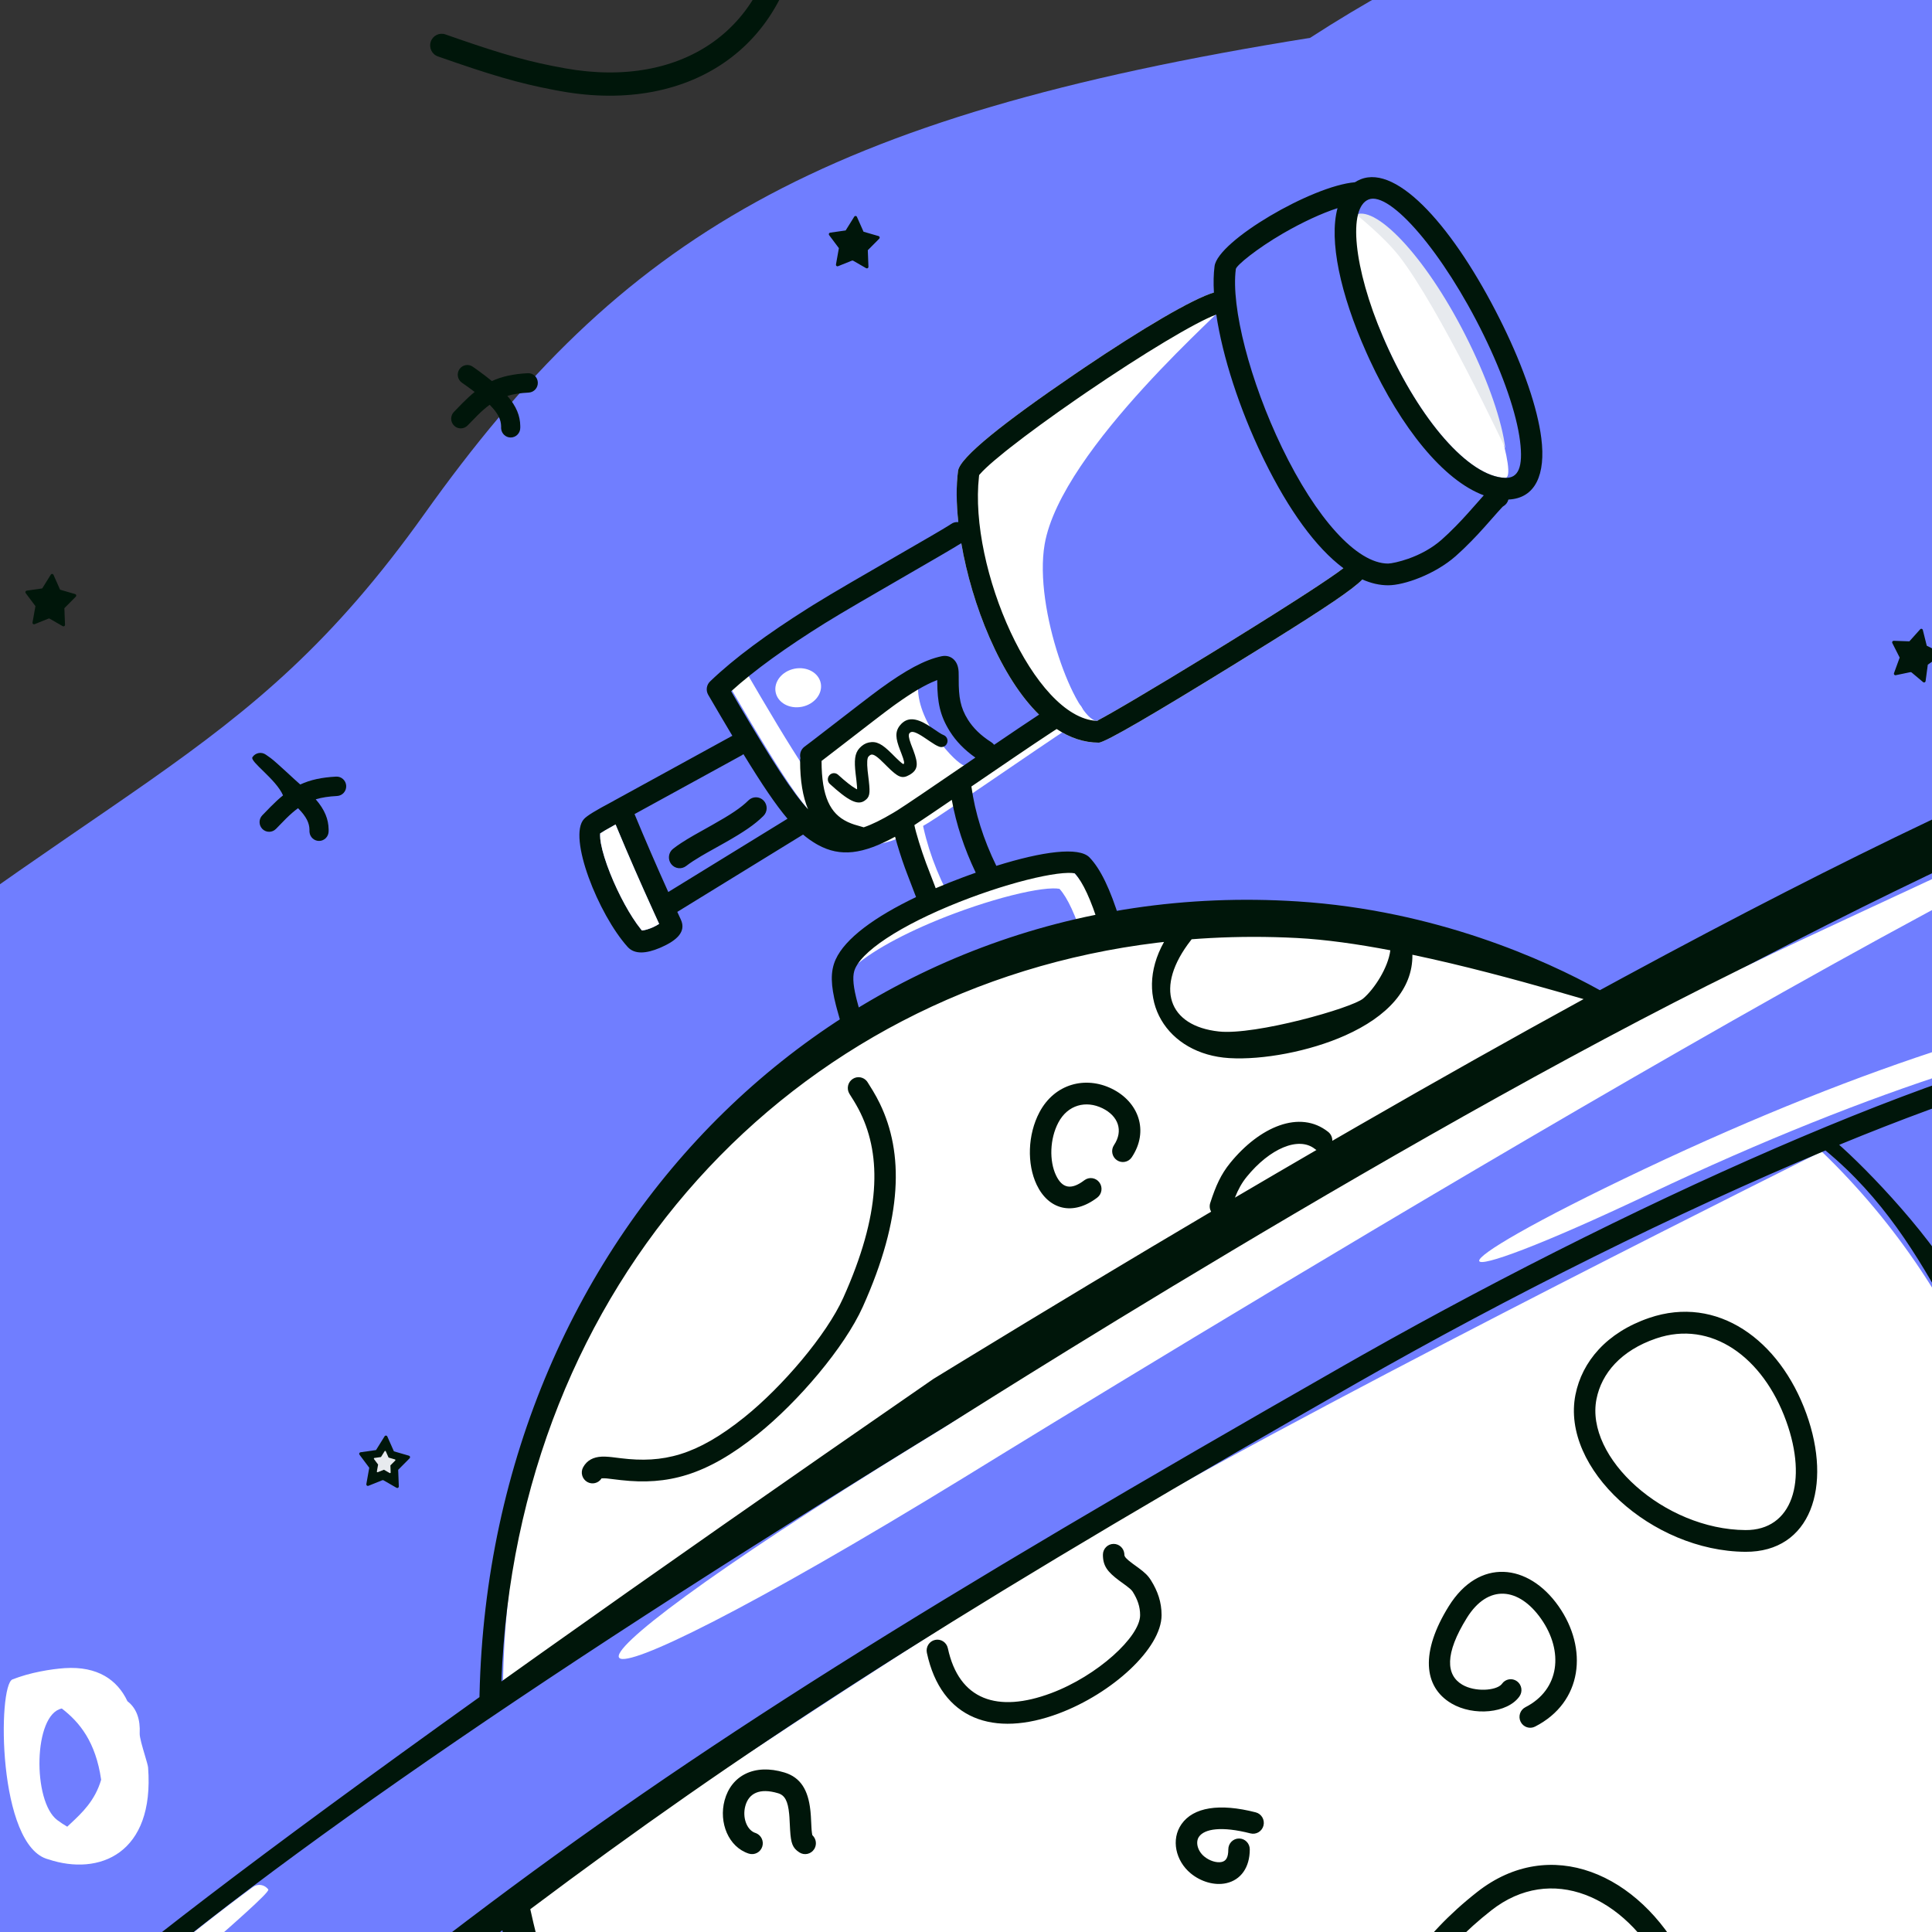 <svg width="196" height="196" viewBox="0 0 196 196" fill="none" xmlns="http://www.w3.org/2000/svg">
<rect x="0" y="0" width="196" height="196" fill="#333333" stroke="none"/>
<path fill-rule="evenodd" clip-rule="evenodd" d="M-27.95 111.198C10.903 78.607 24.481 78.198 43.051 52.144C63.052 24.084 82.948 11.84 132.905 3.842C177.298 -24.861 195.463 -4.237 250.819 -7.857C320.515 -12.416 234.175 3.842 269.045 3.842C271.338 3.842 325.638 -18.24 333.585 42.212C337.588 72.656 269.045 119.081 269.045 119.081C269.045 119.081 240.518 145.252 238.951 158.175C232.381 212.373 246.082 274.448 92.54 303.025C72.683 306.721 39.71 293.353 21.519 268.657C7.267 249.31 -49.902 263.037 -55.238 199.43C-102.924 150.953 -66.803 143.789 -27.95 111.198Z" fill="#707EFF"/>
<path d="M74.466 68.227C74.984 67.918 75.651 68.092 75.957 68.616L77.189 70.72C82.083 79.03 84.04 81.728 86.12 82.948C87.83 83.951 89.598 83.639 92.834 81.719L93.266 81.456C95.302 80.172 104.615 73.697 108.216 71.372C108.723 71.044 109.396 71.195 109.719 71.708C110.043 72.221 109.894 72.902 109.387 73.23L108.833 73.591C104.82 76.223 95.806 82.489 94.21 83.455C90.292 85.826 87.752 86.359 85.206 84.956L85.029 84.855C82.294 83.251 80.167 80.174 74.082 69.736C73.776 69.212 73.948 68.536 74.466 68.227Z" fill="white"/>
<path d="M92.096 80.963C92.692 80.883 93.24 81.306 93.32 81.909C93.69 84.712 94.578 87.522 95.988 90.344C96.26 90.887 96.045 91.549 95.508 91.824C94.972 92.099 94.317 91.881 94.045 91.338C92.528 88.302 91.566 85.256 91.162 82.202C91.082 81.599 91.5 81.044 92.096 80.963Z" fill="white"/>
<path fill-rule="evenodd" clip-rule="evenodd" d="M56.94 9.259L56.276 9.138C52.571 8.44 49.73 7.584 44.422 5.722C43.814 5.509 43.492 4.836 43.703 4.22C43.914 3.604 44.578 3.278 45.187 3.491L46.509 3.952C51.165 5.56 53.777 6.297 57.345 6.934C69.349 9.076 78.337 2.839 79.073 -9.058C79.113 -9.708 79.666 -10.203 80.309 -10.162C80.952 -10.121 81.441 -9.561 81.401 -8.91C80.574 4.469 70.249 11.634 56.94 9.259Z" fill="#00160A"/>
<path fill-rule="evenodd" clip-rule="evenodd" d="M86.935 22.001L87.605 23.508L89.132 23.951C89.214 23.975 89.262 24.062 89.238 24.146C89.231 24.172 89.217 24.195 89.198 24.214L88.038 25.383L88.103 27.065C88.107 27.152 88.04 27.225 87.954 27.228C87.925 27.229 87.896 27.222 87.871 27.208L86.558 26.451C86.516 26.427 86.467 26.424 86.423 26.441L85.019 27.006C84.939 27.038 84.848 26.998 84.817 26.918C84.806 26.89 84.803 26.86 84.808 26.832L85.104 25.175L84.116 23.854C84.064 23.785 84.077 23.686 84.146 23.634C84.167 23.617 84.192 23.607 84.218 23.603L85.791 23.379L86.662 21.982C86.707 21.908 86.803 21.886 86.876 21.933C86.902 21.949 86.922 21.973 86.935 22.001Z" fill="#00160A"/>
<path d="M96.117 90.585L96.746 90.354C102.685 88.197 107.697 87.245 108.97 88.556C110.086 89.705 111.081 91.787 112.024 94.841C112.203 95.422 111.884 96.04 111.31 96.221C110.736 96.403 110.125 96.079 109.946 95.498C109.13 92.858 108.298 91.08 107.511 90.202L107.479 90.167L107.451 90.169C107.302 90.138 107.078 90.122 106.793 90.128C106.166 90.14 105.309 90.252 104.285 90.457C102.178 90.88 99.515 91.666 96.871 92.653C92.45 94.304 88.766 96.243 86.731 97.995C85.984 98.638 84.621 96.847 85.933 95.82C88.294 93.973 91.876 92.169 96.117 90.585Z" fill="white"/>
<path d="M93.129 69.769C93.129 73.444 96.969 77.424 97.786 77.65C98.366 77.811 88.375 84.399 88.375 84.399C84.765 84.88 82.645 81.792 82.645 77.191C82.645 76.582 93.129 69.161 93.129 69.769Z" fill="white"/>
<path fill-rule="evenodd" clip-rule="evenodd" d="M81.348 71.703C82.612 71.454 83.472 70.388 83.267 69.321C83.062 68.255 81.871 67.592 80.606 67.84C79.341 68.089 78.482 69.156 78.687 70.222C78.892 71.289 80.083 71.952 81.348 71.703Z" fill="white"/>
<path d="M210.207 -51.41C210.8 -51.515 211.364 -51.113 211.467 -50.514C211.57 -49.914 211.173 -49.344 210.581 -49.239C207.764 -48.743 204.923 -47.017 201.994 -44.272C198.191 -40.708 195.679 -35.782 194.294 -29.216C193.178 -23.925 194.208 -17.314 197.125 -11.503C200.443 -4.891 206.314 -3.257 213.159 -1.991C220.186 -0.692 222.128 -1.494 228.768 -3.884L229.379 -4.108C230.287 -4.456 234.53 -6.136 235.55 -6.449C237.696 -7.106 239.161 -7.051 240.223 -5.905C240.634 -5.462 240.612 -4.764 240.174 -4.348C239.763 -3.958 239.132 -3.953 238.715 -4.319L238.635 -4.398C238.322 -4.735 237.674 -4.775 236.371 -4.396L236.18 -4.339C235.199 -4.039 230.597 -2.211 230.002 -1.991C222.83 0.658 220.397 1.587 212.768 0.177C205.207 -1.221 198.793 -3.313 195.184 -10.505C192.047 -16.754 190.942 -23.877 192.165 -29.676C193.643 -36.684 196.381 -42.014 200.515 -45.889C203.751 -48.922 206.976 -50.84 210.207 -51.41Z" fill="white"/>
<path d="M148.963 35.114C150.946 39.166 154.024 48.525 152.692 48.48C148.994 48.355 144.046 42.603 140.585 34.825L140.312 34.199C137.291 27.137 135.481 22.701 137.582 21.851C139.756 20.972 144.872 26.75 148.963 35.114Z" fill="white"/>
<path fill-rule="evenodd" clip-rule="evenodd" d="M137.583 21.761C139.756 20.882 144.947 26.396 149.039 34.759C151.021 38.812 152.366 42.699 152.717 45.486C152.717 45.486 146.022 31.209 141.939 25.98C140.37 23.972 137.583 21.761 137.583 21.761Z" fill="#E7EAEE"/>
<path d="M136.442 57.715C136.602 57.129 137.201 56.784 137.781 56.945C138.36 57.106 138.701 57.713 138.542 58.3C138.336 59.054 135.453 61.034 129.161 64.959L125.19 67.419C117.35 72.25 112.119 75.341 111.465 75.341C107.136 75.341 103.235 71.208 100.388 64.686C97.901 58.992 96.61 52.215 97.193 47.773C97.375 46.387 101.939 42.798 108.985 37.99L109.994 37.306C116.228 33.103 121.556 29.985 123.484 29.592C124.073 29.471 124.647 29.857 124.766 30.454C124.84 30.827 107.658 45.486 105.979 55.215C104.843 61.803 109.139 73.031 111.272 73.132L111.465 73.137C111.291 73.137 111.347 73.096 111.367 73.085L111.564 72.982C111.708 72.905 111.88 72.812 112.077 72.702L112.983 72.189C113.33 71.99 113.716 71.766 114.138 71.519L115.219 70.884C117.282 69.665 119.855 68.114 122.48 66.506L124.977 64.97C128.013 63.092 130.756 61.361 132.818 60.017L133.88 59.318C134.538 58.882 135.093 58.504 135.538 58.191L135.699 58.076C135.944 57.901 136.148 57.751 136.307 57.627C136.307 57.627 136.486 57.556 136.442 57.715Z" fill="white"/>
<path fill-rule="evenodd" clip-rule="evenodd" d="M138.601 35.728C135.97 29.816 134.808 24.399 135.689 21.118C134.097 21.63 132.107 22.55 130.132 23.697C127.506 25.222 125.423 26.926 125.374 27.296C124.867 31.163 126.815 38.685 130.051 45.392C133.514 52.565 137.633 57.173 140.822 57.173C141.127 57.173 142 56.991 142.876 56.681C144.122 56.24 145.289 55.599 146.245 54.758C146.72 54.34 147.212 53.868 147.726 53.341L148.345 52.693C148.71 52.302 149.087 51.881 149.675 51.215L150.495 50.288L150.529 50.25C146.428 48.733 142.138 43.385 138.928 36.451L138.601 35.728ZM123.216 27.006C123.555 24.426 133.098 18.849 137.452 18.49C137.634 18.374 137.828 18.274 138.036 18.191C141.807 16.665 147.553 23.198 152.162 32.391L152.478 33.029C154.559 37.282 155.978 41.385 156.365 44.455C156.827 48.123 155.778 50.555 153.027 50.679C152.953 50.968 152.766 51.209 152.519 51.355L152.477 51.377L152.369 51.486C152.262 51.598 152.135 51.737 151.938 51.958L150.586 53.486C150.095 54.033 149.747 54.405 149.276 54.888C148.725 55.453 148.193 55.964 147.673 56.422C145.565 58.275 142.449 59.377 140.822 59.377C139.958 59.377 139.085 59.173 138.21 58.785C137.275 59.772 134.399 61.691 129.161 64.959L125.19 67.419C117.35 72.249 112.119 75.341 111.465 75.341C109.982 75.341 108.551 74.856 107.194 73.957C107.181 73.966 107.168 73.975 107.154 73.984L106.6 74.345C104.671 75.61 101.587 77.715 98.727 79.667L98.548 79.789C98.918 82.465 99.76 85.147 101.077 87.84C105.753 86.376 109.456 85.882 110.525 86.982C111.641 88.132 112.636 90.214 113.58 93.267C113.759 93.848 113.439 94.466 112.865 94.648C112.291 94.829 111.681 94.506 111.501 93.925C110.686 91.284 109.854 89.507 109.067 88.628L109.034 88.594L109.006 88.595C108.857 88.564 108.634 88.549 108.349 88.555C107.722 88.567 106.864 88.679 105.84 88.884C103.733 89.306 101.071 90.092 98.426 91.079C92.382 93.336 87.716 96.133 86.758 98.252C86.477 98.872 86.513 99.78 86.849 101.17L86.911 101.42C86.961 101.617 87.014 101.812 87.082 102.059L87.476 103.467C87.492 103.529 87.508 103.592 87.529 103.671C87.68 104.26 87.33 104.862 86.748 105.015C86.166 105.167 85.572 104.814 85.421 104.225L85.228 103.512L84.906 102.362C84.869 102.226 84.836 102.101 84.803 101.973C84.293 99.983 84.211 98.588 84.778 97.335C85.739 95.21 88.746 93.01 92.933 91.008L92.022 88.629L91.797 88.027C91.453 87.088 91.051 85.814 90.805 84.885C87.534 86.67 85.256 86.968 82.974 85.71L82.796 85.609C82.344 85.344 81.909 85.039 81.47 84.667L68.712 92.51C68.831 92.769 68.951 93.029 69.072 93.293C69.644 94.535 68.635 95.415 67.086 96.1L66.919 96.172C65.588 96.73 64.387 96.858 63.672 96.063C60.705 92.767 57.564 84.883 59.254 83.08C59.578 82.734 60.434 82.218 62.054 81.358L62.192 81.286C62.222 81.265 62.254 81.246 62.287 81.227L74.214 74.687C74.241 74.672 74.269 74.659 74.297 74.646C73.557 73.408 72.746 72.029 71.849 70.49C71.579 70.028 71.681 69.449 72.063 69.106C74.514 66.755 77.852 64.304 82.038 61.665L82.546 61.347C84.359 60.215 88.037 58.092 91.162 56.288L91.162 56.288L91.162 56.288L91.163 56.288L91.164 56.287L91.164 56.287C93.588 54.887 95.68 53.68 96.31 53.277L96.462 53.175C96.69 53.006 96.96 52.94 97.221 52.968C97.013 51.056 96.995 49.28 97.193 47.773C97.375 46.387 101.938 42.798 108.985 37.99L109.994 37.306C115.9 33.323 120.993 30.316 123.152 29.676C123.094 28.69 123.113 27.791 123.216 27.006ZM123.39 31.91C121.276 32.693 115.98 35.874 110.202 39.817L109.276 40.453C106.676 42.248 104.274 43.999 102.459 45.426L101.955 45.826C101.146 46.476 100.49 47.035 100.015 47.484C99.777 47.709 99.589 47.902 99.457 48.055L99.364 48.166C99.344 48.187 99.338 48.179 99.346 48.109L99.352 48.063C99.349 48.081 99.347 48.096 99.346 48.109L99.317 48.346C98.27 57.644 104.913 72.829 111.272 73.132L111.422 73.136C111.434 73.136 111.448 73.137 111.465 73.137L111.422 73.136C111.301 73.129 111.349 73.095 111.367 73.084L111.563 72.982C111.708 72.905 111.88 72.811 112.077 72.702L112.983 72.189C113.33 71.99 113.716 71.766 114.138 71.519L115.219 70.884C117.281 69.665 119.855 68.113 122.48 66.506L124.977 64.969C128.013 63.092 130.756 61.361 132.818 60.017L133.88 59.318C134.538 58.882 135.093 58.504 135.538 58.19L135.699 58.076C135.934 57.908 136.131 57.763 136.287 57.642C133.483 55.559 130.722 51.713 128.271 46.721L128.095 46.359C125.733 41.464 124.024 36.163 123.39 31.91ZM97.521 55.105C96.735 55.605 94.418 56.944 91.84 58.434L91.84 58.434C88.785 60.2 85.363 62.177 83.688 63.222C79.732 65.691 76.541 67.98 74.172 70.135L74.956 71.474C78.39 77.305 80.379 80.374 81.978 82.106C81.446 80.831 81.17 79.212 81.17 77.18C81.17 77.087 81.182 76.996 81.203 76.91C81.098 76.488 81.247 76.025 81.615 75.752L82.356 75.194C82.801 74.854 83.533 74.288 84.364 73.644L84.365 73.644C86.186 72.236 88.486 70.457 89.307 69.862C91.888 67.99 93.791 66.94 95.524 66.575C96.352 66.401 96.994 66.897 97.181 67.664L97.211 67.804C97.255 68.032 97.263 68.257 97.262 68.747L97.261 68.903C97.252 70.736 97.432 71.794 98.199 73.016C98.724 73.853 99.495 74.616 100.57 75.299C100.682 75.371 100.777 75.46 100.854 75.56C102.588 74.381 104.213 73.285 105.411 72.499C103.523 70.649 101.822 67.97 100.388 64.686C99.052 61.628 98.062 58.258 97.521 55.105ZM154.205 44.734C153.854 41.946 152.51 38.059 150.527 34.007C146.436 25.643 141.017 19.358 138.844 20.237C136.743 21.087 137.291 27.136 140.313 34.198L140.586 34.823C144.047 42.601 148.994 48.354 152.693 48.479C154.024 48.524 154.544 47.423 154.205 44.734ZM75.422 76.509C77.31 79.598 78.689 81.639 79.891 83.059L67.796 90.494C66.558 87.746 65.45 85.188 64.374 82.589L75.251 76.625C75.312 76.591 75.37 76.552 75.422 76.509ZM98.989 88.535C97.815 86.078 97.004 83.614 96.559 81.145C94.996 82.21 93.636 83.131 92.762 83.706C92.911 84.466 93.468 86.271 93.948 87.555L94.841 89.882L94.926 90.109C95.804 89.733 96.722 89.367 97.673 89.012L98.301 88.781C98.532 88.697 98.761 88.615 98.989 88.535ZM98.95 76.857C97.835 76.074 96.98 75.185 96.361 74.198C95.359 72.601 95.096 71.238 95.084 69.177L95.084 68.993L94.93 69.051C93.826 69.485 92.508 70.269 90.853 71.452L90.575 71.653C89.787 72.224 87.544 73.959 85.735 75.358L85.735 75.358L85.734 75.359L85.731 75.361L85.728 75.364C84.725 76.139 83.857 76.811 83.445 77.123L83.347 77.195C83.35 80.86 84.254 82.542 85.935 83.357L86.07 83.42C86.47 83.6 86.756 83.69 87.573 83.916C87.582 83.919 87.591 83.921 87.6 83.924L87.623 83.931C88.471 83.643 89.442 83.161 90.601 82.473L91.034 82.21C91.992 81.605 94.565 79.85 97.394 77.918C97.907 77.568 98.428 77.212 98.95 76.857ZM62.45 83.643L62.617 84.045C63.773 86.82 64.975 89.567 66.339 92.564L66.869 93.727C66.695 93.845 66.466 93.97 66.215 94.082C65.854 94.241 65.488 94.353 65.212 94.391L65.124 94.399L64.992 94.239C63.961 92.954 62.765 90.773 61.901 88.603C61.441 87.448 61.113 86.388 60.965 85.573C60.905 85.242 60.877 84.963 60.879 84.751L60.886 84.612C60.888 84.578 60.888 84.561 60.88 84.558L60.912 84.536C61.096 84.407 61.566 84.129 62.265 83.745L62.45 83.643ZM77.467 81.215C77.046 80.78 76.357 80.773 75.927 81.2C75.172 81.949 74.115 82.647 72.267 83.685L70.386 84.742C69.889 85.028 69.483 85.275 69.114 85.517C68.806 85.719 68.531 85.914 68.284 86.108C67.808 86.48 67.721 87.171 68.088 87.653C68.456 88.135 69.14 88.223 69.615 87.851C69.812 87.698 70.039 87.537 70.299 87.366C70.54 87.208 70.804 87.044 71.11 86.863L71.709 86.516L73.62 85.445C75.455 84.402 76.561 83.658 77.452 82.773C77.881 82.347 77.888 81.649 77.467 81.215Z" fill="#00160A"/>
<path d="M53.116 193.103C58.56 223.822 78.964 246.915 105 252.36C109.779 253.359 118.054 253.491 126.624 252.368C137.665 250.922 148.41 247.605 157.86 242.228C183.82 228.106 203.519 199.287 206.072 174.058C208.315 151.897 199.95 131.424 184.807 116.819C184.807 116.819 137.238 140.467 113.887 153.908C93.567 165.604 53.116 193.103 53.116 193.103Z" fill="white"/>
<path d="M163.899 101.496C154.141 96.623 141.917 92.775 129.929 92.154C85.964 89.879 51.386 125.426 51.026 171.276C51.026 171.276 100.095 139.643 125.588 124.38C138.271 116.787 163.899 101.496 163.899 101.496Z" fill="white"/>
<path fill-rule="evenodd" clip-rule="evenodd" d="M254.329 78.129C254.181 85.789 246.172 98.54 233.297 112.968C223.971 123.419 213.119 133.522 204.02 140.33L203.453 140.75L203.829 142.441C206.042 152.257 208.931 162.927 207.839 173.687C205.19 199.803 185.007 229.268 158.335 243.744C148.608 249.268 137.55 252.674 126.208 254.157L125.127 254.292C116.67 255.3 108.577 255.133 103.631 254.101C84.435 250.095 68.183 236.514 58.357 216.857C58.324 216.791 58.298 216.723 58.279 216.655C56.985 217.401 55.245 218.236 54.45 218.509L52.273 219.254C28.804 227.243 5.538 233.927 -3.966 229.755C-7.584 228.167 -8.821 225.113 -7.308 221.01C-5.837 217.022 -1.76 211.884 5.081 205.489L5.457 205.139C11.939 199.125 26.334 188.135 48.642 172.17L48.648 171.877C49.736 124.571 86.043 88.507 131.679 91.451C145.637 92.352 156.754 97.372 162.306 100.455L164.748 99.129C187.648 86.735 206.023 78.024 220.043 72.809C243.099 64.234 254.501 68.243 254.329 78.129ZM220.794 77.89C195.013 87.479 154.269 109.044 97.541 143.733L95.817 144.788C51.645 171.852 22.395 192.413 6.928 206.763L6.166 207.475L5.443 208.161C-6.167 219.263 -8.225 225.483 -3.1 227.733C5.674 231.584 29.237 225.091 52.311 217.431L54.45 216.718C56.508 216.028 57.873 215.631 58.717 215.449C58.754 215.422 58.794 215.398 58.837 215.376C59.125 215.228 59.448 215.223 59.727 215.334C59.788 215.346 59.827 215.365 59.848 215.391C60.036 215.494 60.196 215.654 60.3 215.862C69.838 234.943 85.556 246.572 104.071 250.435C108.877 251.438 116.986 251.585 125.423 250.529L125.929 250.464C137.011 249.015 147.803 247.197 157.288 241.812C183.352 227.665 203.1 198.836 205.674 173.461C206.774 162.616 205.37 151.971 201.638 142.063C201.33 142.281 201.025 142.495 200.721 142.704C200.149 143.1 200.362 142.459 201.363 140.783C201.416 140.564 201.535 140.365 201.706 140.215L202.015 139.721C202.123 139.549 202.236 139.37 202.355 139.184L203.645 138.082C215.806 127.672 225.152 118.808 231.682 111.49L232.427 110.65C244.51 96.965 252.02 84.877 252.144 78.087C252.28 70.639 242.571 69.791 220.794 77.89ZM111.479 217.232C114.4 226.268 109.981 232.079 102.203 232.379C95.016 232.657 88.471 228.073 88.804 221.56C89.093 215.93 92.901 209.912 97.59 207.702C103.26 205.029 108.582 208.272 111.479 217.232ZM98.739 210.198C94.987 211.967 91.76 217.066 91.523 221.702C91.286 226.318 96.328 229.849 102.099 229.626C108.133 229.393 111.231 225.319 108.893 218.088C106.459 210.559 102.758 208.304 98.739 210.198ZM170.866 198.819C174.593 205.946 173.617 212.948 167.886 216.087L167.726 216.173L167.643 216.257C159.958 223.959 150.357 224.893 144.097 219.31L143.882 219.115C136.671 212.429 138.389 200.942 149.864 191.937C157.249 186.142 166.27 190.028 170.866 198.819ZM151.293 193.805C140.875 201.98 139.411 211.77 145.458 217.376C149.794 221.397 156.202 221.619 162.187 217.717L162.304 217.638L162.26 217.629C161.846 217.518 161.513 217.18 161.419 216.739L161.4 216.627C161.324 215.979 161.782 215.392 162.421 215.315C163.884 215.14 165.154 214.782 166.231 214.271L166.378 214.198L166.557 214.011C167.259 213.263 167.944 212.449 168.609 211.569L168.83 211.273C169.079 210.935 169.473 210.77 169.86 210.802L169.89 210.805L169.905 210.776C171.303 207.981 170.972 204.193 168.926 200.162L168.804 199.925C164.807 192.281 157.336 189.062 151.293 193.805ZM220.664 109.08C220.065 111.236 218.241 114.194 215.444 117.697C210.568 123.804 203.244 130.912 196.842 135.772L198.262 134.191C198.248 134.179 198.236 134.162 198.226 134.143L197.736 133.232C194.532 127.313 190.963 121.475 185.195 116.716C170.264 122.946 153.145 131.463 137.548 140.368L132.435 143.293C94.787 164.878 74.979 177.8 53.798 193.686C54.598 197.33 55.605 200.886 56.811 204.332C57.001 204.872 54.527 206.896 54.074 206.646C49.849 209.512 43.232 211.593 39.465 211.701C35.794 211.806 33.673 210.302 34.765 207.303C35.679 204.794 39.123 201.216 45.319 196.42L46.026 195.877L47.454 194.791C70.775 177.12 93.863 162.78 136.478 138.449L138.262 137.436C167.49 120.923 201.336 106.047 216.839 104.674C220.026 104.392 221.471 106.177 220.664 109.08ZM50.963 195.825L46.076 199.557C41.718 202.902 38.575 205.376 36.877 206.963L36.753 207.081C34.681 209.048 37.026 209.568 39.404 209.499C43.006 209.396 48.523 206.631 53.194 204.116C52.33 201.409 51.586 198.643 50.963 195.825ZM127.393 183.862C127.975 184.011 128.328 184.611 128.18 185.201C128.032 185.79 127.439 186.147 126.857 185.997C123.929 185.245 122.2 185.534 121.639 186.332C121.267 186.861 121.473 187.764 122.169 188.34C122.713 188.79 123.437 189.005 123.935 188.896C124.369 188.8 124.611 188.462 124.611 187.616C124.611 187.008 125.099 186.514 125.7 186.514C126.301 186.514 126.789 187.008 126.789 187.616C126.789 189.456 125.879 190.723 124.398 191.049C123.208 191.311 121.821 190.899 120.791 190.046C119.269 188.786 118.772 186.61 119.865 185.054C121.064 183.349 123.691 182.91 127.393 183.862ZM79.573 179.816C81.252 180.325 81.975 181.63 82.203 183.587L82.226 183.799L82.253 184.121C82.257 184.175 82.261 184.23 82.265 184.289L82.322 185.407L82.339 185.66C82.348 185.77 82.357 185.861 82.369 185.941L82.398 186.11L82.415 186.184L82.446 186.211C82.782 186.544 82.871 187.066 82.654 187.497L82.598 187.595C82.272 188.106 81.599 188.254 81.093 187.924C80.398 187.47 80.24 187.003 80.156 185.663L80.087 184.351C80.079 184.232 80.07 184.13 80.059 184.014C79.935 182.73 79.626 182.132 78.948 181.927C77.047 181.35 75.955 181.939 75.61 183.225C75.302 184.372 75.747 185.576 76.528 185.911L76.725 185.985C77.235 186.206 77.505 186.787 77.333 187.333C77.151 187.912 76.538 188.232 75.966 188.048C73.892 187.379 72.907 184.886 73.509 182.647C74.18 180.148 76.515 178.889 79.573 179.816ZM158.113 162.945C161.128 167.235 160.567 172.693 155.73 175.162C155.194 175.437 154.539 175.218 154.268 174.675C153.997 174.132 154.213 173.469 154.75 173.195C158.252 171.407 158.651 167.513 156.339 164.223C154.092 161.026 150.965 160.674 148.816 164.129C146.538 167.79 146.703 169.94 148.344 170.908C149.646 171.677 151.743 171.515 152.319 170.887L152.375 170.818C152.724 170.322 153.403 170.206 153.893 170.559C154.383 170.912 154.497 171.6 154.149 172.096C152.938 173.816 149.485 174.133 147.247 172.812C144.382 171.121 144.108 167.561 146.974 162.954C150.042 158.022 155.048 158.584 158.113 162.945ZM112.978 156.627C113.544 156.627 114.009 157.064 114.062 157.622L114.067 157.728C114.067 157.922 114.245 158.139 114.884 158.614L115.488 159.052C116.147 159.539 116.465 159.841 116.765 160.321C117.452 161.42 117.841 162.538 117.841 163.853C117.841 167.22 112.843 171.8 107.387 173.838C100.847 176.281 95.489 174.47 94.031 167.677C93.903 167.083 94.276 166.496 94.864 166.367C95.451 166.237 96.031 166.615 96.158 167.209C97.29 172.481 101.197 173.802 106.633 171.771C111.328 170.017 115.664 166.044 115.664 163.853C115.664 163.005 115.409 162.273 114.925 161.499L114.86 161.406C114.749 161.264 114.576 161.111 114.264 160.877L113.545 160.353C112.352 159.462 111.89 158.861 111.89 157.728C111.89 157.12 112.377 156.627 112.978 156.627ZM118.089 95.559L117.401 95.637C80.254 100.158 52.386 130.23 50.866 170.583L54.852 167.745C66.292 159.617 79.572 150.333 94.69 139.892L97.636 138.09C106.43 132.72 114.839 127.666 122.867 122.925C122.72 122.665 122.679 122.346 122.778 122.039C123.34 120.305 123.858 119.14 124.809 117.973C127.783 114.321 131.858 112.538 134.745 114.831C135.029 115.056 135.173 115.397 135.161 115.736L137.726 114.255C145.801 109.602 153.443 105.305 160.655 101.358L157.838 100.546C153.661 99.356 148.463 97.945 143.287 96.858C143.334 100.345 140.755 103.129 136.471 105.044C132.829 106.672 128.083 107.548 124.709 107.344C118.396 106.963 114.843 101.36 118.089 95.559ZM183.252 143.408C185.916 150.774 183.718 157.473 177.066 157.429C167.588 157.366 158.334 148.991 159.83 141.488C160.497 138.141 162.983 135.18 167.307 133.702C174.211 131.342 180.54 135.909 183.252 143.408ZM168.004 135.789C164.431 137.011 162.481 139.333 161.964 141.923C160.777 147.879 168.835 155.171 177.081 155.225C181.804 155.256 183.428 150.306 181.207 144.165C178.857 137.667 173.604 133.875 168.004 135.789ZM87.956 109.704L88.033 109.818L88.557 110.661C88.814 111.09 89.044 111.509 89.263 111.962C91.674 116.952 91.611 123.492 87.531 132.571C85.683 136.684 80.974 142.212 76.862 145.51C71.611 149.722 67.691 150.679 63.011 150.159L61.623 149.994L61.454 149.978C61.361 149.971 61.301 149.971 61.236 149.973L61.141 149.977C61.069 149.98 61.044 149.977 61.039 149.967L61.039 149.96L61.004 150.017C60.688 150.475 60.075 150.626 59.583 150.348C59.057 150.053 58.868 149.382 59.16 148.85C59.552 148.138 60.206 147.816 61.038 147.776C61.258 147.765 61.492 147.773 61.769 147.796L62.094 147.828L62.992 147.938C67.254 148.462 70.645 147.685 75.509 143.783C79.372 140.685 83.861 135.415 85.549 131.659C89.368 123.163 89.423 117.31 87.307 112.93C87.166 112.639 87.019 112.362 86.859 112.084L86.632 111.698L86.175 110.968C85.856 110.452 86.01 109.772 86.519 109.449C86.996 109.146 87.617 109.264 87.956 109.704ZM217.03 106.871C210.07 107.487 199.16 110.966 186.584 116.142L186.951 116.471C190.451 119.649 197.513 127.186 199.724 132.562L201.926 130.091C207.358 123.975 211.3 119.383 213.751 116.313L214.247 115.684C216.589 112.675 218.103 110.162 218.569 108.484L218.635 108.23C218.926 107.019 218.589 106.732 217.03 106.871ZM112.792 110.449C115.502 111.775 116.601 114.726 114.819 117.402C114.483 117.907 113.806 118.04 113.308 117.7C112.809 117.36 112.677 116.675 113.014 116.17C113.994 114.698 113.441 113.214 111.845 112.433C110.164 111.61 108.322 112.083 107.371 113.879C106.495 115.533 106.435 117.774 107.134 119.241C107.748 120.529 108.642 120.776 110.005 119.737C110.486 119.371 111.168 119.468 111.53 119.954C111.891 120.441 111.795 121.131 111.315 121.497C108.83 123.39 106.371 122.711 105.173 120.198C104.17 118.092 104.25 115.109 105.452 112.838C106.986 109.941 110.113 109.137 112.792 110.449ZM126.489 119.375C125.981 119.998 125.618 120.655 125.282 121.5C128.088 119.85 130.845 118.238 133.555 116.665L133.477 116.619L133.401 116.564C131.739 115.244 128.808 116.526 126.489 119.375ZM121.846 95.22L120.894 95.288L120.83 95.369C117.067 100.183 118.516 104.09 123.656 104.644C127.347 105.043 137.145 102.271 138.294 101.299C139.414 100.351 140.83 98.172 141.048 96.407C137.722 95.774 134.469 95.309 131.568 95.159C128.602 95.005 125.678 95.009 122.803 95.163L121.846 95.22Z" fill="#00160A"/>
<path d="M220.133 78.164C243.189 69.589 242.661 72.133 220.884 80.233C195.103 89.821 97.787 149.902 97.787 149.902C53.614 176.966 50.31 172.789 93.125 146.453L95.764 144.833C96.261 144.528 145.007 113.39 179.838 96.732C183.758 94.857 217.508 79.141 220.133 78.164Z" fill="white"/>
<path fill-rule="evenodd" clip-rule="evenodd" d="M47.961 37.202C47.518 36.895 46.913 37.008 46.609 37.456C46.305 37.904 46.418 38.517 46.86 38.824C47.346 39.162 47.776 39.474 48.155 39.764C47.746 40.093 47.338 40.47 46.913 40.899L46.054 41.783C45.676 42.169 45.678 42.792 46.06 43.174C46.441 43.557 47.056 43.554 47.434 43.168L48.466 42.113C48.886 41.699 49.28 41.352 49.676 41.065C50.555 41.946 50.822 42.593 50.837 43.236L50.837 43.401L50.842 43.501C50.892 43.997 51.306 44.384 51.809 44.384C52.346 44.384 52.781 43.944 52.781 43.401L52.781 43.207C52.763 42.205 52.413 41.252 51.473 40.163C52.094 39.976 52.793 39.871 53.641 39.827C54.178 39.798 54.589 39.335 54.561 38.793C54.533 38.25 54.076 37.833 53.54 37.862C52.067 37.94 50.922 38.188 49.901 38.66C49.475 38.307 48.993 37.937 48.447 37.546L47.961 37.202Z" fill="#00160A"/>
<path fill-rule="evenodd" clip-rule="evenodd" d="M6.567 169.231C5.201 169.322 3.035 169.672 1.264 170.376C-0.251 170.978 -0.264 187.33 4.913 188.63C10.059 190.343 15.69 188.065 15.024 179.315C15.012 179.132 14.865 178.635 14.695 178.064C14.447 177.229 14.153 176.238 14.171 175.85C14.242 174.476 13.882 173.318 12.93 172.591C11.905 170.416 9.895 169.014 6.567 169.231ZM5.814 184.649C3.281 182.757 3.377 173.919 6.27 173.326C8.068 174.709 9.709 176.705 10.261 180.554C9.639 182.675 8.329 183.902 7.183 184.976C7.061 185.091 6.94 185.204 6.822 185.316C6.496 185.13 6.159 184.904 5.814 184.649Z" fill="white"/>
<path fill-rule="evenodd" clip-rule="evenodd" d="M39.292 145.729L39.961 147.236L41.488 147.679C41.571 147.703 41.619 147.79 41.595 147.874C41.588 147.9 41.574 147.923 41.555 147.942L40.395 149.111L40.46 150.793C40.463 150.88 40.397 150.953 40.311 150.956C40.282 150.957 40.253 150.95 40.228 150.936L38.914 150.179C38.873 150.155 38.824 150.152 38.78 150.169L37.375 150.734C37.296 150.766 37.205 150.726 37.173 150.646C37.163 150.618 37.16 150.589 37.165 150.56L37.461 148.903L36.473 147.582C36.421 147.513 36.434 147.414 36.503 147.362C36.524 147.346 36.549 147.335 36.575 147.331L38.148 147.107L39.018 145.71C39.064 145.636 39.16 145.614 39.233 145.661C39.259 145.677 39.279 145.701 39.292 145.729Z" fill="#00160A"/>
<path fill-rule="evenodd" clip-rule="evenodd" d="M39.136 147.229L39.42 147.869L40.069 148.057C40.104 148.067 40.124 148.104 40.114 148.14C40.111 148.151 40.105 148.161 40.097 148.169L39.605 148.665L39.632 149.38C39.633 149.417 39.605 149.448 39.569 149.449C39.556 149.45 39.544 149.447 39.533 149.44L38.975 149.119C38.958 149.109 38.937 149.107 38.918 149.115L38.322 149.355C38.288 149.368 38.249 149.352 38.236 149.317C38.231 149.306 38.23 149.293 38.232 149.281L38.358 148.577L37.938 148.016C37.916 147.987 37.922 147.945 37.951 147.922C37.96 147.915 37.971 147.911 37.982 147.909L38.65 147.814L39.02 147.221C39.039 147.189 39.08 147.18 39.111 147.2C39.122 147.207 39.13 147.217 39.136 147.229Z" fill="#E7EAEE"/>
<path fill-rule="evenodd" clip-rule="evenodd" d="M26.964 76.555L27.45 76.898C27.996 77.29 30.035 79.235 30.461 79.587C31.48 79.114 32.626 78.865 34.1 78.787C34.636 78.759 35.094 79.176 35.122 79.718C35.15 80.261 34.738 80.724 34.202 80.752C33.352 80.797 32.652 80.902 32.03 81.089C32.972 82.179 33.321 83.132 33.339 84.134L33.339 84.327C33.339 84.871 32.904 85.311 32.367 85.311C31.864 85.311 31.45 84.924 31.401 84.428L31.395 84.327L31.395 84.162C31.381 83.52 31.113 82.873 30.235 81.991C29.839 82.279 29.446 82.625 29.026 83.038L27.994 84.094C27.617 84.479 27.001 84.482 26.62 84.1C26.239 83.717 26.236 83.094 26.614 82.708L27.474 81.825C27.897 81.396 28.305 81.019 28.714 80.69C27.996 79.033 25.309 77.257 25.613 76.809C25.916 76.361 26.521 76.247 26.964 76.555Z" fill="#00160A"/>
<path fill-rule="evenodd" clip-rule="evenodd" d="M195.068 63.907L195.469 65.509L196.897 66.214C196.974 66.252 197.006 66.346 196.968 66.424C196.957 66.448 196.939 66.469 196.917 66.484L195.574 67.431L195.35 69.1C195.338 69.186 195.26 69.246 195.175 69.234C195.146 69.23 195.119 69.218 195.096 69.199L193.933 68.223C193.897 68.193 193.848 68.18 193.802 68.19L192.322 68.499C192.238 68.517 192.156 68.462 192.138 68.377C192.132 68.348 192.135 68.318 192.145 68.291L192.72 66.711L191.974 65.237C191.935 65.159 191.965 65.065 192.041 65.025C192.065 65.013 192.091 65.007 192.117 65.008L193.705 65.063L194.802 63.84C194.86 63.776 194.958 63.771 195.022 63.829C195.044 63.85 195.06 63.877 195.068 63.907Z" fill="#00160A"/>
<path fill-rule="evenodd" clip-rule="evenodd" d="M209.43 -52.983C210.022 -53.088 210.586 -52.687 210.689 -52.087C210.793 -51.488 210.396 -50.917 209.804 -50.813C206.987 -50.316 203.596 -48.612 200.667 -45.867C196.864 -42.302 194.058 -37.272 192.673 -30.705C191.557 -25.414 192.583 -18.448 195.5 -12.637C198.818 -6.025 204.153 -1.529 210.998 -0.264C218.024 1.035 223.97 0.228 230.61 -2.161L231.221 -2.386C231.414 -2.46 231.758 -2.594 232.191 -2.763L232.195 -2.765L232.197 -2.765L232.197 -2.766L232.198 -2.766C233.797 -3.39 236.59 -4.481 237.391 -4.726C239.538 -5.383 241.002 -5.328 242.064 -4.183C242.476 -3.739 242.454 -3.042 242.015 -2.626C241.604 -2.235 240.973 -2.23 240.557 -2.597L240.477 -2.675C240.163 -3.013 239.516 -3.052 238.212 -2.674L238.021 -2.617C237.314 -2.4 234.727 -1.39 233.114 -0.761L233.113 -0.761C232.488 -0.517 232.01 -0.33 231.843 -0.269C224.671 2.381 218.236 3.314 210.606 1.904C203.046 0.506 197.168 -4.448 193.559 -11.639C190.422 -17.888 189.321 -25.366 190.544 -31.165C192.022 -38.173 195.054 -43.609 199.188 -47.484C202.424 -50.517 206.198 -52.414 209.43 -52.983ZM216.792 -47.663C217.382 -47.78 217.954 -47.391 218.07 -46.794C218.185 -46.196 217.8 -45.617 217.21 -45.501C208.387 -43.752 201.292 -36.931 199.234 -27.909C198.537 -24.856 198.748 -22.373 199.431 -21.426L199.522 -21.307L199.529 -21.29L199.542 -21.3C199.787 -21.524 200.073 -22.095 200.295 -22.98L200.341 -23.175C202.458 -32.454 209.447 -39.636 218.375 -42.048C218.956 -42.205 219.552 -41.856 219.707 -41.268C219.863 -40.68 219.517 -40.076 218.936 -39.919C210.893 -37.746 204.574 -31.337 202.546 -23.031L202.463 -22.679C201.716 -19.407 199.573 -17.844 197.837 -19.916C196.567 -21.431 196.255 -24.646 197.112 -28.405C199.365 -38.281 207.133 -45.749 216.792 -47.663ZM229.885 -35.568C229.842 -36.174 229.321 -36.631 228.722 -36.588C218.126 -35.823 208.835 -28.858 205.138 -18.578C203.735 -14.677 203.651 -11.208 204.8 -9.439C206.34 -7.066 208.764 -8.412 209.972 -11.772L210.099 -12.117C213.368 -20.817 221.029 -26.893 229.998 -28.16C230.593 -28.244 231.009 -28.801 230.925 -29.404C230.842 -30.006 230.292 -30.427 229.697 -30.343C219.82 -28.947 211.399 -22.184 207.926 -12.526L207.849 -12.319C207.463 -11.314 207.04 -10.708 206.72 -10.53L206.706 -10.521C206.699 -10.515 206.697 -10.512 206.695 -10.512C206.694 -10.512 206.693 -10.514 206.691 -10.517C206.691 -10.518 206.69 -10.52 206.689 -10.523C206.682 -10.539 206.667 -10.576 206.619 -10.649L206.562 -10.745C205.93 -11.879 206.026 -14.606 207.184 -17.824C210.584 -27.28 219.13 -33.686 228.877 -34.39C229.476 -34.433 229.928 -34.961 229.885 -35.568ZM234.626 -24.857C235.226 -24.9 235.747 -24.443 235.79 -23.836C235.832 -23.229 235.381 -22.702 234.781 -22.659C227.948 -22.165 221.956 -17.674 219.572 -11.044C218.865 -9.079 218.734 -7.398 218.987 -6.548L219.017 -6.453L219.066 -6.523C219.187 -6.709 219.324 -6.977 219.458 -7.325L219.516 -7.479C222.034 -14.482 228.14 -19.386 235.301 -20.398C235.897 -20.482 236.447 -20.061 236.53 -19.459C236.613 -18.856 236.198 -18.299 235.602 -18.215C229.337 -17.33 223.983 -13.098 221.676 -7.035L221.562 -6.725C220.628 -4.128 218.608 -3.006 217.317 -4.995C216.433 -6.358 216.494 -8.93 217.526 -11.798C220.206 -19.252 226.944 -24.302 234.626 -24.857ZM240.364 -15.978C240.321 -16.585 239.8 -17.042 239.2 -16.999C234.056 -16.627 229.543 -13.245 227.748 -8.253C227.04 -6.285 226.997 -4.494 227.652 -3.485C228.726 -1.832 230.393 -2.758 231.088 -4.691L231.183 -4.944C232.645 -8.724 235.997 -11.36 239.915 -11.914C240.51 -11.998 240.926 -12.555 240.843 -13.157C240.759 -13.76 240.209 -14.18 239.614 -14.096L239.338 -14.054C235.12 -13.366 231.481 -10.657 229.594 -6.757L229.528 -6.618L229.568 -6.776C229.629 -7.006 229.704 -7.249 229.794 -7.499C231.293 -11.667 235.06 -14.491 239.355 -14.801C239.955 -14.844 240.407 -15.371 240.364 -15.978Z" fill="#00160A"/>
<path d="M166.829 118.594C189.651 107.789 208.733 102.082 220.612 101.034C224.25 100.713 225.901 102.743 224.979 106.045C224.295 108.497 222.212 111.862 219.019 115.846C213.452 122.792 206.112 128.735 198.803 134.264C210.497 123.34 213.479 118.771 217.085 114.271L217.652 113.555C220.326 110.133 222.054 107.274 222.587 105.366L222.662 105.077C222.994 103.7 222.61 103.374 220.829 103.531C209.218 104.555 190.209 110.273 167.471 121.063C144.695 131.871 144.043 129.381 166.829 118.594Z" fill="white"/>
<path d="M62.45 83.642L62.617 84.044C63.773 86.819 64.975 89.567 66.338 92.563L66.869 93.726C66.695 93.844 66.466 93.97 66.215 94.081C65.854 94.24 65.488 94.352 65.212 94.39L65.124 94.399L64.992 94.238C63.961 92.954 62.765 90.772 61.901 88.602C61.441 87.447 61.113 86.387 60.965 85.573C60.905 85.241 60.877 84.962 60.879 84.751L60.886 84.611C60.888 84.578 60.888 84.56 60.88 84.557L60.912 84.535C61.096 84.407 61.566 84.128 62.265 83.744L62.45 83.642Z" fill="white"/>
<path fill-rule="evenodd" clip-rule="evenodd" d="M91.301 73.59C92.015 72.705 92.942 72.837 94.115 73.557L94.416 73.749L95.26 74.315C95.495 74.468 95.598 74.521 95.735 74.576C96.054 74.705 96.21 75.071 96.083 75.394C95.956 75.717 95.594 75.875 95.275 75.746L95.161 75.699C94.946 75.605 94.783 75.508 94.346 75.215L93.741 74.807C93.641 74.741 93.555 74.686 93.47 74.633C92.768 74.203 92.449 74.157 92.264 74.386C92.148 74.531 92.177 74.838 92.408 75.469L92.662 76.131C93.166 77.486 93.169 78.092 92.27 78.61C91.497 79.055 91.1 78.847 89.989 77.745L89.719 77.475C89.008 76.755 88.635 76.505 88.394 76.557C88.314 76.574 88.221 76.631 88.108 76.754C87.974 76.897 87.937 77.357 88.018 78.173L88.144 79.239C88.29 80.542 88.231 80.879 87.7 81.239C86.968 81.735 85.994 81.175 84.19 79.534C83.934 79.302 83.913 78.904 84.143 78.645C84.372 78.387 84.766 78.365 85.021 78.597C85.793 79.299 86.375 79.755 86.782 79.989L86.873 80.04L86.949 80.078L86.951 79.999L86.946 79.811C86.938 79.656 86.919 79.469 86.881 79.152L86.802 78.498C86.65 77.172 86.698 76.434 87.2 75.892C87.479 75.591 87.793 75.398 88.137 75.325C88.936 75.154 89.504 75.499 90.446 76.432L90.922 76.905C91.435 77.405 91.625 77.532 91.655 77.515C91.772 77.448 91.754 77.24 91.439 76.421L91.301 76.066C90.862 74.922 90.778 74.238 91.301 73.59Z" fill="#00160A"/>
<path fill-rule="evenodd" clip-rule="evenodd" d="M5.426 58.318L6.096 59.824L7.623 60.268C7.705 60.292 7.753 60.379 7.73 60.463C7.722 60.488 7.709 60.512 7.69 60.531L6.53 61.7L6.595 63.382C6.598 63.469 6.531 63.542 6.445 63.545C6.416 63.546 6.388 63.539 6.362 63.525L5.049 62.768C5.008 62.744 4.959 62.74 4.915 62.758L3.51 63.323C3.43 63.355 3.34 63.315 3.308 63.235C3.297 63.207 3.294 63.177 3.3 63.148L3.595 61.492L2.607 60.171C2.555 60.102 2.569 60.003 2.637 59.95C2.658 59.934 2.683 59.924 2.71 59.92L4.282 59.696L5.153 58.299C5.199 58.225 5.295 58.203 5.367 58.249C5.393 58.266 5.414 58.29 5.426 58.318Z" fill="#00160A"/>
<path d="M25.657 191.438C26.155 191.072 26.854 191.184 27.216 191.689C27.578 192.194 11.784 205.214 5.657 211.181L4.945 211.88C1.445 215.345 -1.135 218.347 -2.589 220.719C-4.13 223.233 -4.229 224.598 -3.234 225.156C0.541 227.274 5.968 228.305 13.742 227.002L14.54 226.864C17.499 226.339 39.758 221.427 39.405 221.557L39.268 221.599C38.566 221.787 29.503 224.959 26.375 225.765L25.997 225.862C21.215 227.079 17.473 227.914 14.107 228.478C5.881 229.858 0.003 229.556 -4.316 227.133C-6.809 225.735 -6.611 222.993 -4.486 219.528C-2.816 216.802 0.124 213.434 4.109 209.552C10.318 203.506 19.051 196.293 25.657 191.438Z" fill="white"/>
</svg>
